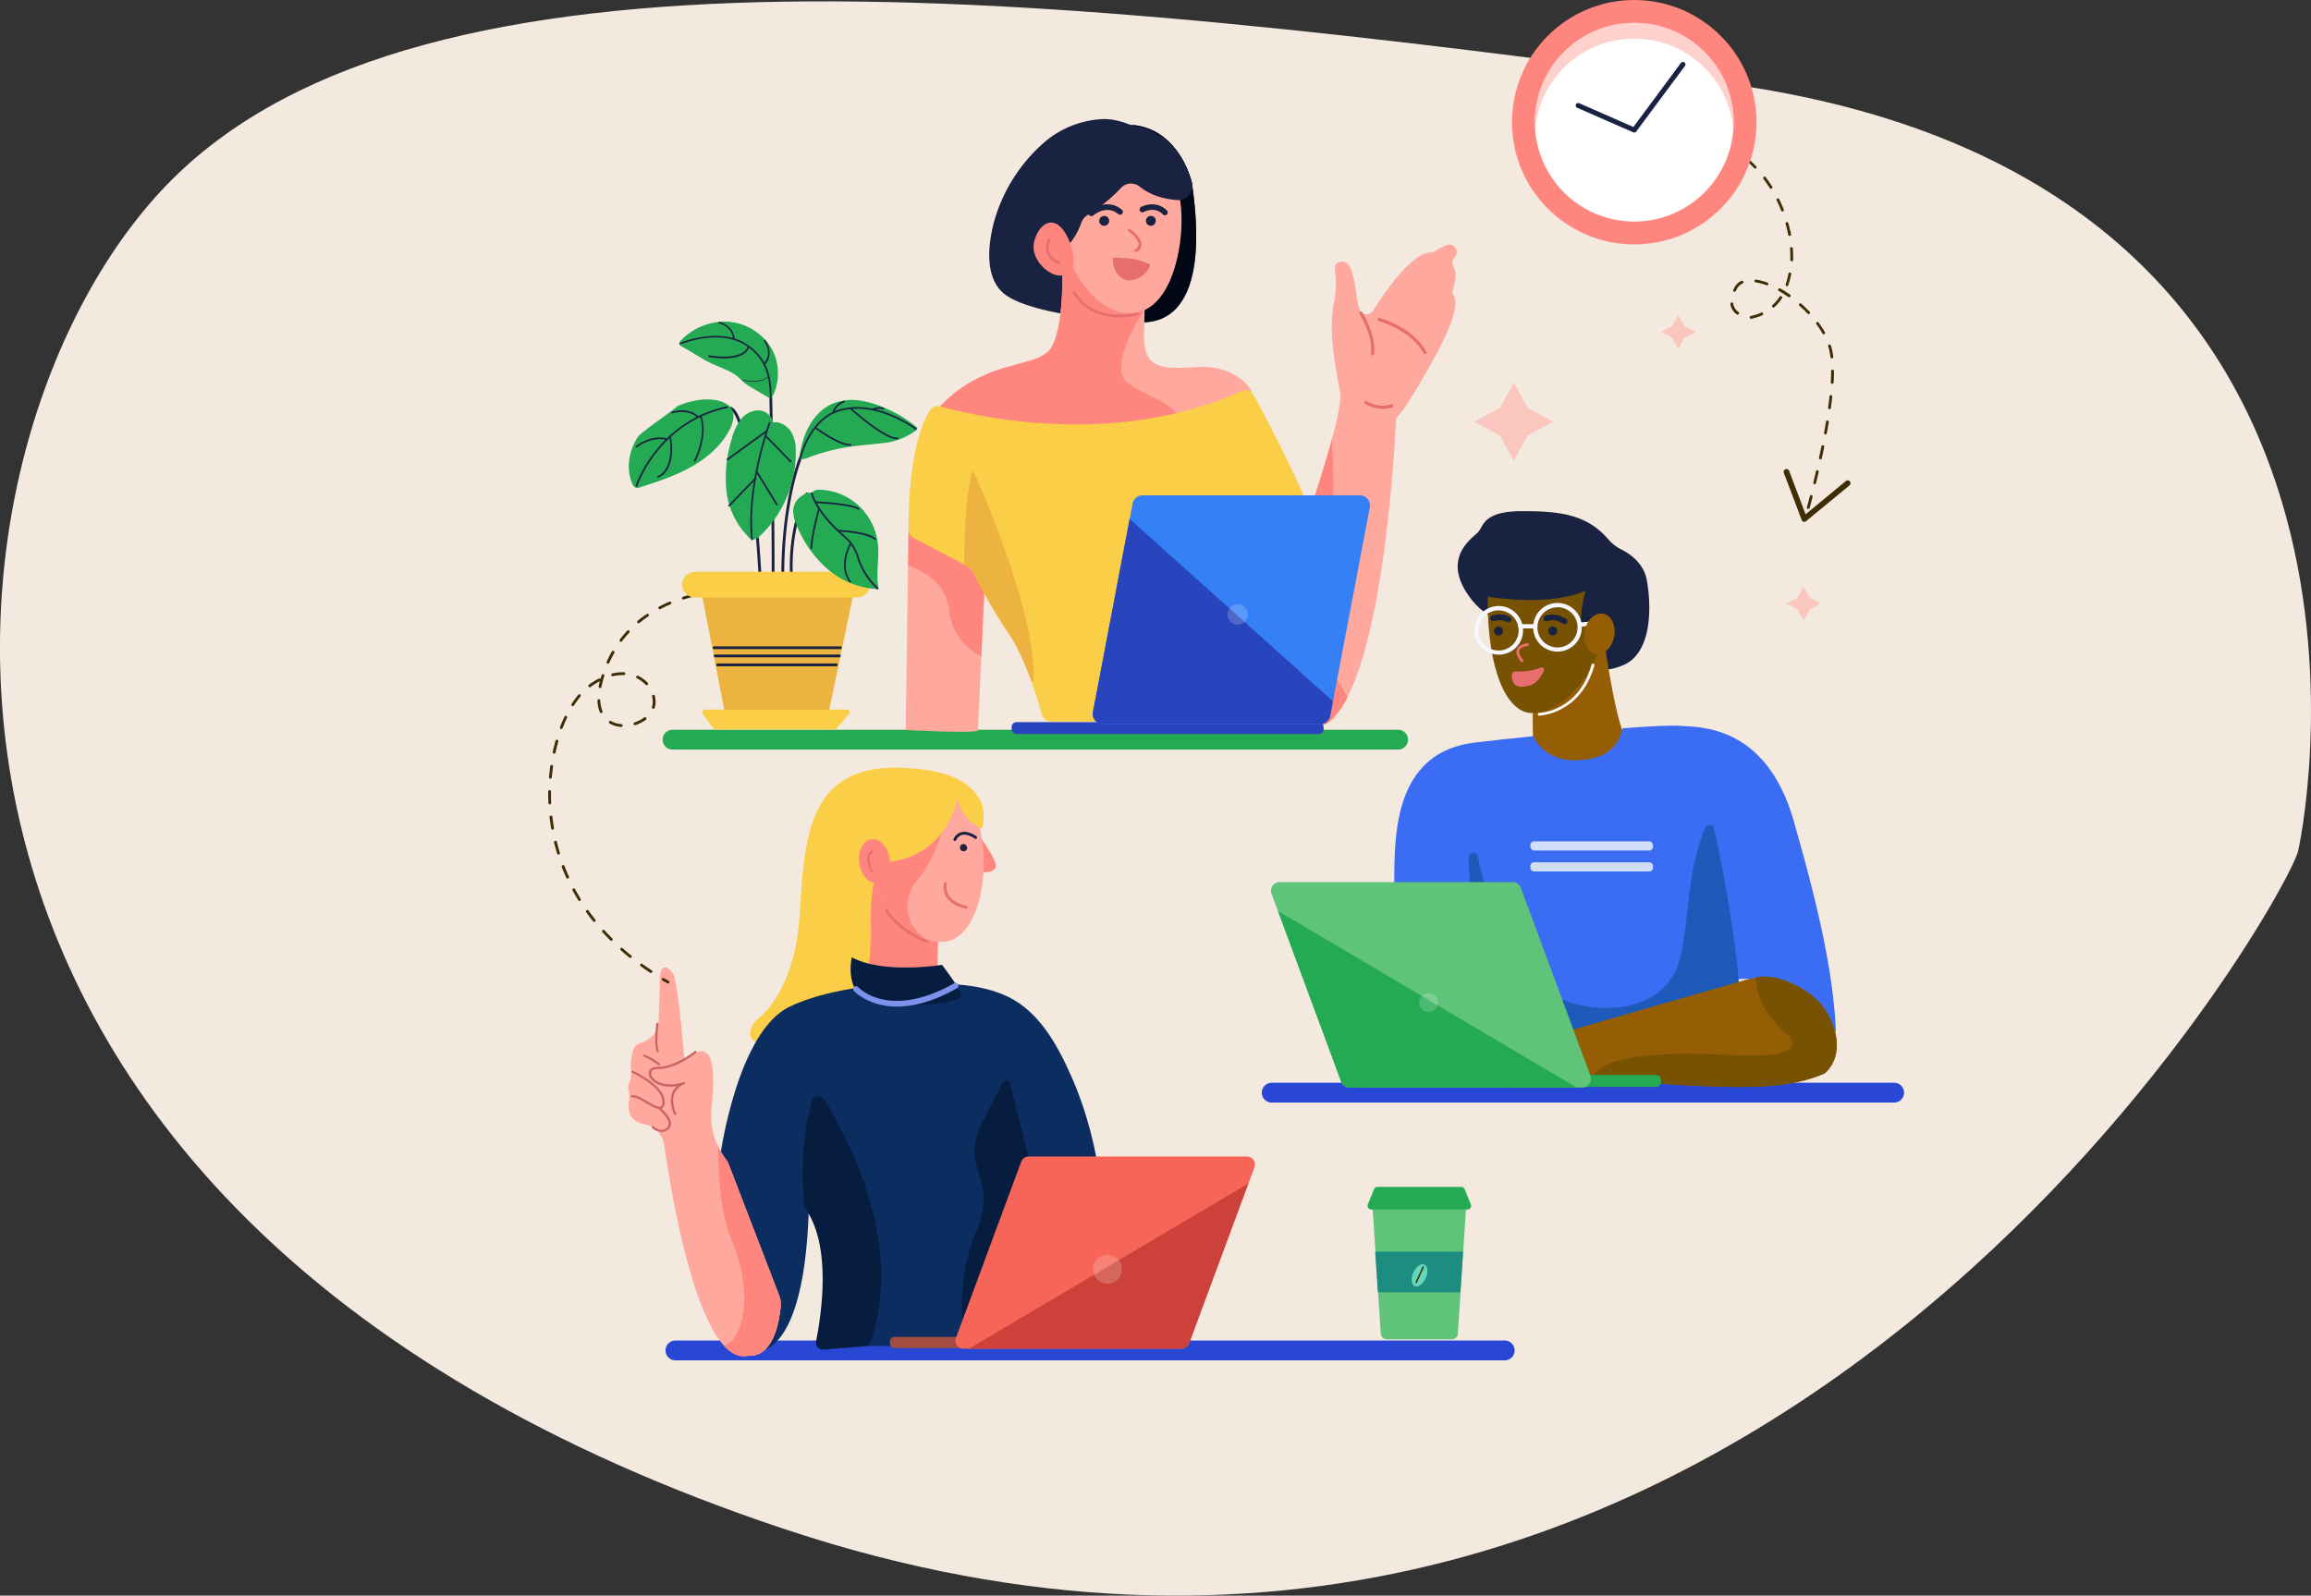 <svg xmlns="http://www.w3.org/2000/svg" viewBox="0 0 834.54 576.36"><rect x="0" y="0" width="834.54" height="576.36" fill="#333333" stroke="none"/><defs><style>.cls-1{fill:#f4e9df;}.cls-2{fill:#23aa53;}.cls-3{fill:#2847d4;}.cls-4{fill:#1a2241;}.cls-5{fill:#965e04;}.cls-6{fill:#765202;}.cls-7{fill:#e66e6e;}.cls-8{fill:#f7f8ff;}.cls-28,.cls-9{fill:#fff;}.cls-10{fill:#d0ddf6;}.cls-11{fill:#3a6df3;}.cls-12{fill:#1d5aba;}.cls-13{fill:#ff867f;}.cls-14,.cls-24{fill:#ffa89e;}.cls-15{fill:#facf47;}.cls-16{fill:#0c2d60;}.cls-17{fill:#071d3f;}.cls-18{fill:#7d92ec;}.cls-19{fill:#cb6161;}.cls-20{fill:#020716;}.cls-21{fill:#eab340;}.cls-22{fill:#edb341;}.cls-23{fill:#3f2d05;}.cls-24{opacity:0.52;}.cls-24,.cls-28{isolation:isolate;}.cls-25{fill:#1a2e35;}.cls-26{fill:#2945bd;}.cls-27{fill:#3580f7;}.cls-28,.cls-30{opacity:0.19;}.cls-29{fill:#5fc37a;}.cls-31{fill:#1d8d80;}.cls-32{fill:#64d6bc;}.cls-33{fill:#a34d42;}.cls-34{fill:#f76559;}.cls-35{fill:#cc423b;}</style></defs><title>HR Consultancy</title><g id="Layer_2" data-name="Layer 2"><g id="Layer_1-2" data-name="Layer 1"><path id="Path_442" data-name="Path 442" class="cls-1" d="M62.19,64.78c91.52-91.11,310.49-68.5,561.12-34.59S833.75,289.94,829.92,307.28,633.35,668.41,284,552.56-29.33,155.89,62.19,64.78Z"/><g id="Group_266" data-name="Group 266"><g id="Group_30" data-name="Group 30"><path id="Path_295" data-name="Path 295" class="cls-2" d="M504.87,270.76h-262a3.58,3.58,0,0,1,0-7.16H504.87a3.58,3.58,0,1,1,0,7.16Z"/><g id="Group_28" data-name="Group 28"><path id="Path_296" data-name="Path 296" class="cls-3" d="M684,398.27H459.24a3.58,3.58,0,0,1,0-7.16H684a3.58,3.58,0,0,1,0,7.16Z"/></g><g id="Group_29" data-name="Group 29"><path id="Path_297" data-name="Path 297" class="cls-3" d="M543.38,491.38H243.91a3.58,3.58,0,0,1,0-7.16H543.38a3.58,3.58,0,0,1,0,7.16Z"/></g></g><g id="Man"><g id="Man-2"><g id="Face_2" data-name="Face 2"><g id="Group_69" data-name="Group 69"><g id="Group_32" data-name="Group 32"><g id="Group_31" data-name="Group 31"><path id="Path_298" data-name="Path 298" class="cls-4" d="M561,224.7a14.69,14.69,0,0,0-10.63-1.13c-4.66,1.28-12.62,1.55-19.51-7.7-10.5-14.1.55-21.28,2.76-23.49s1.66-7.74,16-7.74c13.22,0,23.17.94,31.13,10.12a14.84,14.84,0,0,0,4.63,3.66c3.14,1.55,8.17,4.94,9.3,11.1,1.66,9.12,2.21,26.81-9.12,31,0,0-7.47,3.17-11.34.13C571.19,238.2,569.55,229.13,561,224.7Z"/></g></g><g id="Group_34" data-name="Group 34"><g id="Group_33" data-name="Group 33"><path id="Path_299" data-name="Path 299" class="cls-5" d="M579.88,235.29c.65,4.4,3.42,22.18,6.3,29.42a1.14,1.14,0,0,1-.08,1c-1.69,2.73-11,15.73-31.16,10a1.11,1.11,0,0,1-.81-1,164.67,164.67,0,0,1-.32-24.43c.72-13.81,20.14-15.7,24.88-15.95A1.14,1.14,0,0,1,579.88,235.29Z"/></g></g><g id="Group_36" data-name="Group 36"><g id="Group_35" data-name="Group 35"><path id="Path_300" data-name="Path 300" class="cls-6" d="M557.4,192.93s-20.17-1.38-20.17,24,6.9,40.35,15.75,40.63c7.07.22,13.88-5.5,17.84-10.8C583,230.56,583.66,194.73,557.4,192.93Z"/></g></g><g id="Group_38" data-name="Group 38"><g id="Group_37" data-name="Group 37"><path id="Path_301" data-name="Path 301" class="cls-4" d="M532.8,214.77s24.6,5.25,39.8-1.38c0,0-3.59,11.05-.27,16.58,0,0,9.67-14.1,13.54-12.16s-.48-28.32-22.94-29C545.24,188.24,532.8,192.11,532.8,214.77Z"/></g></g><g id="Group_40" data-name="Group 40"><g id="Group_39" data-name="Group 39"><path id="Path_302" data-name="Path 302" class="cls-4" d="M542.77,227.93a1.63,1.63,0,1,1-1.62-1.62,1.62,1.62,0,0,1,1.62,1.62Z"/></g></g><g id="Group_42" data-name="Group 42"><g id="Group_41" data-name="Group 41"><path id="Path_303" data-name="Path 303" class="cls-4" d="M562.34,227.93a1.62,1.62,0,1,1-1.62-1.62,1.62,1.62,0,0,1,1.62,1.62Z"/></g></g><g id="Group_44" data-name="Group 44"><g id="Group_43" data-name="Group 43"><path id="Path_304" data-name="Path 304" class="cls-4" d="M544.69,224.78a1,1,0,0,1-.54-.16c-1.79-1.12-4.68-.31-4.7-.3a1,1,0,0,1-.57-2c.15-.05,3.78-1.08,6.35.53a1,1,0,0,1,.33,1.41,1,1,0,0,1-.87.48Z"/></g></g><g id="Group_46" data-name="Group 46"><g id="Group_45" data-name="Group 45"><path id="Path_305" data-name="Path 305" class="cls-4" d="M565,225.47a1,1,0,0,1-.62-.22,6.44,6.44,0,0,0-5.67-.92,1,1,0,0,1-.68-1.93,8.48,8.48,0,0,1,7.6,1.23,1,1,0,0,1,.19,1.44,1,1,0,0,1-.81.4Z"/></g></g><g id="Group_48" data-name="Group 48"><g id="Group_47" data-name="Group 47"><path id="Path_306" data-name="Path 306" class="cls-7" d="M549.66,239.19a.53.53,0,0,1-.39-.18c-1.49-1.78-2-3.29-1.5-4.49.78-1.87,3.66-2.14,3.78-2.16a.51.51,0,0,1,.55.47.5.5,0,0,1-.46.55c-.66.06-2.48.45-2.93,1.53-.33.81.13,2,1.34,3.44a.52.52,0,0,1-.06.72.5.5,0,0,1-.33.12Z"/></g></g><g id="Group_50" data-name="Group 50"><g id="Group_49" data-name="Group 49"><path id="Path_307" data-name="Path 307" class="cls-7" d="M547.07,242.58c1.93,0,6.28-.07,9.4-1.46a.81.81,0,0,1,1.09,1c-.81,2-2.42,4.74-5.27,5.52-4.22,1.15-6.55.05-6.32-4.06A1.08,1.08,0,0,1,547.07,242.58Z"/></g></g><g id="Group_52" data-name="Group 52"><g id="Group_51" data-name="Group 51"><path id="Path_308" data-name="Path 308" class="cls-6" d="M561.82,240.75c-2.39,10.14-3.73,14.23-6.82,16.75,6.33-.78,12.24-5.9,15.82-10.69,5.07-6.8,8.61-13.75,8.56-23.47C579.38,223.34,566,223.2,561.82,240.75Z"/></g></g><g id="Group_61" data-name="Group 61"><g id="Group_54" data-name="Group 54"><g id="Group_53" data-name="Group 53"><path id="Path_309" data-name="Path 309" class="cls-8" d="M541.17,236.48A8.79,8.79,0,1,1,550,227.7h0A8.8,8.8,0,0,1,541.17,236.48Zm0-16a7.25,7.25,0,1,0,7.24,7.25,7.24,7.24,0,0,0-7.24-7.25Z"/></g></g><g id="Group_56" data-name="Group 56"><g id="Group_55" data-name="Group 55"><path id="Path_310" data-name="Path 310" class="cls-8" d="M554.43,227H549a.77.77,0,0,1,0-1.54h5.44a.77.77,0,0,1,0,1.54Z"/></g></g><g id="Group_58" data-name="Group 58"><g id="Group_57" data-name="Group 57"><path id="Path_311" data-name="Path 311" class="cls-8" d="M570.69,226.35a.76.76,0,0,1-.77-.76.75.75,0,0,1,.71-.77l5.25-.42a.77.77,0,0,1,.14,1.53h0l-5.25.42Z"/></g></g><g id="Group_60" data-name="Group 60"><g id="Group_59" data-name="Group 59"><path id="Path_312" data-name="Path 312" class="cls-8" d="M562.45,235.37a8.79,8.79,0,1,1,8.78-8.79h0A8.8,8.8,0,0,1,562.45,235.37Zm0-16a7.25,7.25,0,1,0,7.24,7.25A7.24,7.24,0,0,0,562.45,219.34Z"/></g></g></g><g id="Group_63" data-name="Group 63"><g id="Group_62" data-name="Group 62"><path id="Path_313" data-name="Path 313" class="cls-9" d="M555.88,258.53a.51.51,0,0,1-.52-.5.52.52,0,0,1,.5-.52c.59,0,14.34-.76,18.88-17.45a.51.51,0,1,1,1,.27h0C573.25,249.43,568,253.9,564,256a20.33,20.33,0,0,1-8.14,2.5Z"/></g></g><g id="Group_68" data-name="Group 68"><g id="Group_65" data-name="Group 65"><g id="Group_64" data-name="Group 64"><path id="Path_314" data-name="Path 314" class="cls-5" d="M582.91,229.89c-.73,4-3.71,6.85-6.65,6.32s-4.73-4.23-4-8.25,3.71-6.85,6.65-6.31S583.64,225.87,582.91,229.89Z"/></g></g><g id="Group_67" data-name="Group 67"><g id="Group_66" data-name="Group 66"><path id="Path_315" data-name="Path 315" class="cls-5" d="M577.58,232.31a.38.38,0,0,1-.38-.39.39.39,0,0,1,.06-.21c1.74-2.51,1.81-4,1.57-4.84a2,2,0,0,0-1-1.22.39.39,0,0,1-.2-.5.38.38,0,0,1,.5-.21,2.69,2.69,0,0,1,1.42,1.71c.42,1.43-.14,3.28-1.67,5.5A.39.39,0,0,1,577.58,232.31Z"/></g></g></g></g><g id="Group_71" data-name="Group 71"><g id="Group_70" data-name="Group 70"><rect id="Rectangle_15" data-name="Rectangle 15" class="cls-10" x="552.64" y="318.83" width="44.29" height="3.32" rx="1.34"/></g></g></g><g id="body"><g id="Group_73" data-name="Group 73"><g id="Group_72" data-name="Group 72"><path id="Path_316" data-name="Path 316" class="cls-11" d="M663,373s-9.13-24.33-43.12-18.52l6.9,36.75H518.16s-15.2-37.31-14.65-76.56c.22-16.05,1.38-43.11,29-46.43,6.6-.8,13.88-1.58,21.23-2.32,1.4,3.1,5.72,9.14,16.08,8.68,12.44-.55,14.79-6.67,16.17-11.54,10-.74,17.55-1.11,20-.9,6.35.55,31.5-1.38,41.73,34.27S662.16,353.66,663,373Z"/></g></g><g id="Group_75" data-name="Group 75"><g id="Group_74" data-name="Group 74"><path id="Path_317" data-name="Path 317" class="cls-12" d="M544.31,390c-2.17-8-13.06-49.7-14-80-.07-2.33,2.9-2.8,3.39-.53,4,18.5,10,36.4,24.64,48.33,10,8.2,44,12.58,48.92-14,3-16.19,2.25-29.58,8.49-44.63a1.67,1.67,0,0,1,3.24.33c3.25,14.52,13.7,64.88,8.11,90.18a1.79,1.79,0,0,1-1.68,1.49l-79.49.15A1.77,1.77,0,0,1,544.31,390Z"/></g></g><g id="Group_77" data-name="Group 77"><g id="Group_76" data-name="Group 76"><rect id="Rectangle_16" data-name="Rectangle 16" class="cls-10" x="552.64" y="303.9" width="44.29" height="3.32" rx="1.34"/></g></g><g id="Group_79" data-name="Group 79"><g id="Group_78" data-name="Group 78"><rect id="Rectangle_17" data-name="Rectangle 17" class="cls-10" x="552.64" y="311.47" width="44.29" height="3.32" rx="1.34"/></g></g><g id="Group_84" data-name="Group 84"><g id="Group_81" data-name="Group 81"><g id="Group_80" data-name="Group 80"><path id="Path_318" data-name="Path 318" class="cls-5" d="M635.53,353.06a31.16,31.16,0,0,0-6.13,1.17l-49,14.11-12,3.46c-2.81.81-7.82,3.19-10.56,2.14-3.8-1.46-6.76-3.37-11.06-3.76-5.79-.51-12.12,2.87-16.35,6.56-2.53,2.21-7,7.43-5.64,11.16,2.68,7.34,23.25,3.92,29.12,3.45a46.75,46.75,0,0,0,8.63-1.38c4.55-1.23,8-2.11,12.79-1.39a350.74,350.74,0,0,0,42.06,3.82c13.4.39,29,.89,41.5-4.68,0,0,8.5-6.22,1.87-20.11-2.62-5.48-7.63-9.58-13.06-12.11A23.58,23.58,0,0,0,635.53,353.06Z"/></g></g><g id="Group_83" data-name="Group 83"><g id="Group_82" data-name="Group 82"><path id="Path_319" data-name="Path 319" class="cls-6" d="M647.71,355.5c-3.93-1.82-8.91-3.43-13.61-2.47-.22,6.3,3.84,14.43,11.33,20.59,0,0,11.2,9.13-20.73,7.47s-45.65,1.72-49.36,7.5a355.07,355.07,0,0,0,42.07,3.82c13.4.38,29,.89,41.5-4.69,0,0,8.5-6.22,1.87-20.1C658.16,362.13,653.14,358,647.71,355.5Z"/></g></g></g></g></g></g><g id="women_2" data-name="women 2"><g id="women_2-2" data-name="women 2-2"><g id="Face"><g id="Group_85" data-name="Group 85"><path id="Path_320" data-name="Path 320" class="cls-13" d="M313.21,317.23s.52,32.11-3.62,41.24c0,0,20,4.9,29.09,2.33,0,0-.65-24.16,1.16-32.43C339.84,328.37,318.64,311,313.21,317.23Z"/></g><g id="Group_86" data-name="Group 86"><path id="Path_321" data-name="Path 321" class="cls-13" d="M352.8,300.69s7.73,10.4,6.74,12.63-4.72,1.71-4.72,1.71S352,302.12,352.8,300.69Z"/></g><g id="Group_87" data-name="Group 87"><path id="Path_322" data-name="Path 322" class="cls-14" d="M331.31,280.71A22.82,22.82,0,0,1,353.54,298c4.66,17.84-.51,40.6-12.15,42.15s-26.63-13.64-28.7-32.26c-.79-7.09-.78-15.38,4.46-21.13A18,18,0,0,1,331.31,280.71Z"/></g><g id="Group_88" data-name="Group 88"><path id="Path_323" data-name="Path 323" class="cls-4" d="M349.25,306.44a1.31,1.31,0,1,1-1.29-1.56A1.44,1.44,0,0,1,349.25,306.44Z"/></g><g id="Group_89" data-name="Group 89"><path id="Path_324" data-name="Path 324" class="cls-7" d="M348.89,328.21h-.11c-3.46-.77-5.84-2.22-7.1-4.31a6.67,6.67,0,0,1-.78-4.86.51.51,0,0,1,1,.28h0a5.69,5.69,0,0,0,.69,4.07c1.1,1.84,3.27,3.12,6.43,3.82a.51.51,0,0,1,.38.62.49.49,0,0,1-.49.39Z"/></g><g id="Group_90" data-name="Group 90"><path id="Path_325" data-name="Path 325" class="cls-4" d="M344.82,303.78a.51.51,0,0,1-.51-.51.59.59,0,0,1,.05-.23,4.32,4.32,0,0,1,2.86-2.46c2.56-.6,5.29,1.42,5.4,1.51a.51.51,0,1,1-.61.82h0s-2.47-1.82-4.56-1.33a3.3,3.3,0,0,0-2.17,1.92A.53.53,0,0,1,344.82,303.78Z"/></g><g id="Group_91" data-name="Group 91"><path id="Path_326" data-name="Path 326" class="cls-7" d="M334.67,340.58a.43.43,0,0,1-.19,0c-.44-.18-10.87-4.5-14.74-11.51a.51.51,0,1,1,.9-.49c3.7,6.69,14.13,11,14.23,11.06a.5.5,0,0,1,.28.66.52.52,0,0,1-.47.32Z"/></g><g id="Group_92" data-name="Group 92"><path id="Path_327" data-name="Path 327" class="cls-13" d="M330.92,318.33c8.95-10.49,11.25-26.18,11.25-26.18S324.8,290,315.49,288.9c-3.57,5.55-3.49,12.72-2.8,19,1.75,15.74,12.74,29,23.13,31.82C327,336.23,325.3,324.93,330.92,318.33Z"/></g><g id="Group_98" data-name="Group 98"><g id="Group_93" data-name="Group 93"><path id="Path_328" data-name="Path 328" class="cls-15" d="M354.58,299.39s7.37-21.33-30-22.1c-34.15-.71-34,27.53-35.94,54.68s-15.26,36.33-15.26,36.33-7.11,7.11,2.59,9.18,39.82,2.58,38.52-43.83S351.35,275.87,354.58,299.39Z"/></g><g id="Group_94" data-name="Group 94"><path id="Path_329" data-name="Path 329" class="cls-15" d="M345.79,287.89s-3.56,24.95-31.35,23.66c0,0-9.12-26,7.56-31.61,15.78-5.32,27.41,3,31.42,8.33,2.4,3.19,1.93,8.4,1.16,11.12C354.58,299.39,346.56,295.77,345.79,287.89Z"/></g><g id="Group_97" data-name="Group 97"><g id="Group_95" data-name="Group 95"><path id="Path_330" data-name="Path 330" class="cls-13" d="M321.28,310.25c.65,4.37-1.28,8.28-4.32,8.73s-6-2.72-6.67-7.1,1.28-8.28,4.32-8.73S320.64,305.88,321.28,310.25Z"/></g><g id="Group_96" data-name="Group 96"><path id="Path_331" data-name="Path 331" class="cls-7" d="M314.77,315.05a.38.38,0,0,1-.35-.23c-1.21-2.71-1.5-4.81-.86-6.25a2.44,2.44,0,0,1,1.35-1.36.38.38,0,0,1,.24.73,1.68,1.68,0,0,0-.9,1c-.37.85-.51,2.51.87,5.6a.39.39,0,0,1-.19.51.41.41,0,0,1-.16,0Z"/></g></g></g></g><g id="body-2"><g id="Group_99" data-name="Group 99"><path id="Path_332" data-name="Path 332" class="cls-16" d="M332,355.11c10.68.15,22.06.19,31.91,4.88,11.33,5.4,18,17.58,22.87,28.58,11.42,25.64,13.57,54.84,12.25,82.53q-.37,7.56-1.1,15.1H294.79s5.82-25.21,2.33-38-5.05-18.62-5.05-18.62,1.55,53.52-17.45,58.57c0,0,8.15-14-3.1-42.28s-11.25-29.47-11.25-29.47,6.21-43.83,24.83-52.75S332,355.11,332,355.11Z"/></g><g id="Group_100" data-name="Group 100"><path id="Path_333" data-name="Path 333" class="cls-17" d="M290.44,435.52c-.39-3.52-2-20.72,2.75-37.74a2.48,2.48,0,0,1,4.49-.62c8,13,29.22,52.22,16.66,87.55a2.45,2.45,0,0,1-2.13,1.61l-14.86,1.17a2.48,2.48,0,0,1-2.67-2.27,2.67,2.67,0,0,1,0-.69c1.82-9,5.84-34.4-3.82-47.85A2.45,2.45,0,0,1,290.44,435.52Z"/></g><g id="Group_101" data-name="Group 101"><path id="Path_334" data-name="Path 334" class="cls-17" d="M364.62,391.19c3.84,14.28,19.07,72.62,17.23,94.08a1.28,1.28,0,0,1-1.29,1.17l-30.88-.24a1.27,1.27,0,0,1-1.25-1.05c-.8-4.51-3.33-22.8,4.08-40.32,8.53-20.17-6.59-22.3,2.33-39.56l7.4-14.33a1.28,1.28,0,0,1,1.73-.55A1.24,1.24,0,0,1,364.62,391.19Z"/></g><g id="Group_104" data-name="Group 104"><g id="Group_102" data-name="Group 102"><path id="Path_335" data-name="Path 335" class="cls-17" d="M340.16,348.52s-20.94,3.49-32.57-2.72c0,0-3.49,15.13,9.7,16.68s29.86-.39,29.86-2.72S340.16,348.52,340.16,348.52Z"/></g><g id="Group_103" data-name="Group 103"><path id="Path_336" data-name="Path 336" class="cls-18" d="M323.89,363.59c-10.17,0-15.19-5.31-15.51-5.66a1,1,0,0,1,1.51-1.38c.46.49,11.33,11.8,34.68-1.36a1,1,0,0,1,1,1.78C336.72,362,329.52,363.59,323.89,363.59Z"/></g></g><g id="hand"><g id="Group_111" data-name="Group 111"><g id="Group_105" data-name="Group 105"><path id="Path_337" data-name="Path 337" class="cls-14" d="M263.23,420.72a9,9,0,0,0-1.18-2.14,25.83,25.83,0,0,1-5.14-17.77c1.16-10.86,1.55-24-5.82-20.55s-3.87,3.1-3.87,3.1-2.33-29.09-4.27-31.8-4.65-3.49-4.65,1.93c0,3-.24,9.65-.45,15.1a8.75,8.75,0,0,1-6.31,8.09,3.85,3.85,0,0,0-2.94,2.8,19.42,19.42,0,0,0-.75,6.78,9.1,9.1,0,0,1-.6,4.73,4,4,0,0,0-.3,2.5,9.52,9.52,0,0,1,.23,3.94c-.47,2.79-.36,7.13,4.52,8.42l1.69.44a8.78,8.78,0,0,1,6.45,7.24c2.73,19.06,12.69,78.85,29.86,76.25a10,10,0,0,1,1.54-.09c2.28,0,9-1.32,10.7-17.75a8.63,8.63,0,0,0-.55-4Z"/></g><g id="Group_106" data-name="Group 106"><path id="Path_338" data-name="Path 338" class="cls-19" d="M243.79,402.81a.4.4,0,0,1-.36-.24c-1.37-3.3-1.52-6.09-.44-8.27a6.34,6.34,0,0,1,1.55-2c-4.49.77-7.7-.6-9.23-2.26a3,3,0,0,1-.88-3.17c.25-.56,1-1.5,3.15-1.5,6.38,0,13.26-5.67,13.33-5.72a.38.38,0,0,1,.54.06.4.4,0,0,1,0,.53c-.29.24-7.16,5.9-13.82,5.9-1.28,0-2.15.37-2.45,1a2.31,2.31,0,0,0,.75,2.34c1.64,1.77,5.45,3.18,10.89,1.43a2.09,2.09,0,0,1,.41-.13l.22.73-.33.11a6.37,6.37,0,0,0-3.4,3c-1,2-.81,4.54.47,7.63a.37.37,0,0,1-.2.5.4.4,0,0,1-.15,0Z"/></g><g id="Group_107" data-name="Group 107"><path id="Path_339" data-name="Path 339" class="cls-19" d="M237.58,380.12a.38.38,0,0,1-.35-.22c-1.2-2.59-.26-9.8-.22-10.1a.37.37,0,0,1,.42-.33h0a.38.38,0,0,1,.33.43h0c0,.07-.94,7.29.16,9.68a.38.38,0,0,1-.19.51.41.41,0,0,1-.16,0Z"/></g><g id="Group_108" data-name="Group 108"><path id="Path_340" data-name="Path 340" class="cls-19" d="M238,384.9a.41.41,0,0,1-.28-.11,19.22,19.22,0,0,0-5.21-3.1.39.39,0,0,1,.29-.72,19.9,19.9,0,0,1,5.47,3.28.38.38,0,0,1,0,.54.35.35,0,0,1-.27.11Z"/></g><g id="Group_109" data-name="Group 109"><path id="Path_341" data-name="Path 341" class="cls-19" d="M238.16,400.57c-1.26,0-3-1-4.75-2.07s-3.93-2.33-5.13-2.1a.37.37,0,0,1-.44-.3.38.38,0,0,1,.3-.45c1.49-.28,3.61,1,5.66,2.19,1.85,1.1,4,2.35,4.83,1.86.36-.2.56-.74.57-1.61.13-5.63-10.9-10.58-11-10.63A.39.39,0,0,1,228,387a.4.4,0,0,1,.51-.2h0C229,387,240.1,392,240,398.1c0,1.18-.34,1.92-1,2.27A1.65,1.65,0,0,1,238.16,400.57Z"/></g><g id="Group_110" data-name="Group 110"><path id="Path_342" data-name="Path 342" class="cls-19" d="M238.88,408.87a5.52,5.52,0,0,1-3.43-1.44.38.38,0,0,1,0-.55.39.39,0,0,1,.54,0c.11.11,2.85,2.56,5,.28a1.78,1.78,0,0,0,.5-1.42c-.16-2.29-3.66-5.1-3.7-5.13a.38.38,0,0,1,0-.54.39.39,0,0,1,.52-.06c.15.13,3.8,3.05,4,5.68a2.51,2.51,0,0,1-.71,2A3.6,3.6,0,0,1,238.88,408.87Z"/></g></g><g id="Group_112" data-name="Group 112"><path id="Path_343" data-name="Path 343" class="cls-13" d="M281.94,472a8.79,8.79,0,0,0-.55-4l-18.16-47.23a9.31,9.31,0,0,0-1.18-2.14,27.48,27.48,0,0,1-2.72-4.5c0,10.57.95,24.92,5.14,34.63,6.76,15.64,5.36,33.88-3,37.41,2.53,2.72,5.27,4.12,8.22,3.67a9.88,9.88,0,0,1,1.54-.09C273.51,489.72,280.26,488.38,281.94,472Z"/></g></g></g></g></g><g id="women_1" data-name="women 1"><g id="women_1-2" data-name="women 1-2"><g id="Face-2"><g id="Group_113" data-name="Group 113"><path id="Path_344" data-name="Path 344" class="cls-4" d="M408.09,45.06a1.87,1.87,0,0,1-.66-.15A22.14,22.14,0,0,0,398.65,43a34.77,34.77,0,0,0-20.93,7.89,59.2,59.2,0,0,0-18.67,28.91c-2.22,8.16-3.8,20.77,3.93,26.6,10.36,7.83,45.81,10.36,51.11,9.9s23.18-3.15,16.33-50.18l0-.17C430.06,64.57,425.38,46,408.09,45.06Z"/></g><g id="Group_114" data-name="Group 114"><path id="Path_345" data-name="Path 345" class="cls-20" d="M430.39,66c-.33-1.38-4.82-19.16-21.22-20.83,2.18,15.92,5.51,53.4,1.41,71.21a34.25,34.25,0,0,0,3.51,0c5.29-.46,23.18-3.15,16.33-50.18A1.13,1.13,0,0,0,430.39,66Z"/></g><g id="Group_115" data-name="Group 115"><path id="Path_346" data-name="Path 346" class="cls-14" d="M385.84,90.87A3.16,3.16,0,0,0,383.61,94c.18,6.1.4,26.51-4.67,32.49-5.73,6.76-25.24,3.25-41.44,22.59a2,2,0,0,0,1.23,3.27c15.2,2.24,77.91,10,111.58-8a2.93,2.93,0,0,0,1.17-4,4.07,4.07,0,0,0-.33-.48c-2.77-3.31-8.78-8.21-19.72-7.28-16.27,1.38-18.57-2-18.26-13.81.21-8.07.42-13.91.53-16.82a3.39,3.39,0,0,0-1.76-3.1C406.87,96.08,392.63,88.79,385.84,90.87Z"/></g><g id="Group_116" data-name="Group 116"><path id="Path_347" data-name="Path 347" class="cls-13" d="M426.18,152.52c-.39-8.13-20.19-10.74-21.15-17.76-1.27-9.3,8.29-22.87,8.29-22.87L395,91.53c-3.48-1-6.76-1.39-9.13-.66A3.16,3.16,0,0,0,383.61,94c.18,6.1.4,26.51-4.67,32.49-5.73,6.76-25.24,3.25-41.44,22.59a2,2,0,0,0,1.23,3.27C350.77,154.1,392.58,159.36,426.18,152.52Z"/></g><g id="Group_117" data-name="Group 117"><path id="Path_348" data-name="Path 348" class="cls-14" d="M401.31,48.78a17.89,17.89,0,0,1,9.81,1.1c15.73,6.67,17.3,27.34,14.32,41.82-8.52,41.44-45.3,16.52-42.58-20.54C383.59,61.23,386.77,51,401.31,48.78Z"/></g><g id="Group_118" data-name="Group 118"><path id="Path_349" data-name="Path 349" class="cls-4" d="M417.37,79.65A1.78,1.78,0,1,1,415.46,78h.14A1.71,1.71,0,0,1,417.37,79.65Z"/></g><g id="Group_119" data-name="Group 119"><path id="Path_350" data-name="Path 350" class="cls-4" d="M400.52,79.65A1.79,1.79,0,1,1,398.6,78h.14A1.72,1.72,0,0,1,400.52,79.65Z"/></g><g id="Group_120" data-name="Group 120"><path id="Path_351" data-name="Path 351" class="cls-4" d="M420.69,77.76a1,1,0,0,1-.73-.3c-2.93-3-6.76-1-6.92-.89a1,1,0,0,1-1-1.8c1.82-1,6.13-2,9.34,1.25a1,1,0,0,1,0,1.45,1,1,0,0,1-.72.3Z"/></g><g id="Group_121" data-name="Group 121"><path id="Path_352" data-name="Path 352" class="cls-4" d="M394.17,78.07a1,1,0,0,1-.67-1.8c2.11-1.81,7.25-4.25,11.64-.5a1,1,0,0,1-1.33,1.55c-4.15-3.54-8.78.33-9,.5A1,1,0,0,1,394.17,78.07Z"/></g><g id="Group_122" data-name="Group 122"><path id="Path_353" data-name="Path 353" class="cls-7" d="M410.21,91a.51.51,0,0,1-.51-.51.52.52,0,0,1,.25-.44,2.08,2.08,0,0,0,1.22-1.7c.05-1.91-2.92-4.31-3.66-4.8a.51.51,0,0,1-.14-.71.5.5,0,0,1,.71-.14h0s4.18,2.91,4.11,5.68A3,3,0,0,1,410.47,91,.44.44,0,0,1,410.21,91Z"/></g><g id="Group_123" data-name="Group 123"><path id="Path_354" data-name="Path 354" class="cls-7" d="M403.49,93.07c4.45.28,6.75.28,10.45,1.89.79.34,1.6.4,1.26,1.18a8.48,8.48,0,0,1-5.48,4.86c-4.77,1.48-7.86-2.82-7.84-7.33C401.89,92.82,402.65,93,403.49,93.07Z"/></g><g id="Group_124" data-name="Group 124"><path id="Path_355" data-name="Path 355" class="cls-7" d="M404.06,114.66c-12.21,0-16.63-8.73-16.68-8.84a.51.51,0,0,1,.92-.45h0a15.16,15.16,0,0,0,4.86,5.18c4.55,3.07,10.57,3.86,17.44,2.3a.51.51,0,1,1,.22,1A30.78,30.78,0,0,1,404.06,114.66Z"/></g><g id="Group_125" data-name="Group 125"><path id="Path_356" data-name="Path 356" class="cls-4" d="M404.93,67.77a61,61,0,0,1-12.12,9.9,5.07,5.07,0,0,0-2.29,2.68,24.16,24.16,0,0,1-5.82,9.36,5,5,0,0,1-7.05-.25,5.09,5.09,0,0,1-.46-.58,32.65,32.65,0,0,1-4.31-28.25C378.39,41.87,402.3,42.15,407.73,45a4.48,4.48,0,0,0,1.6.47c3.67.42,16.45,3.13,21.08,20.56a5,5,0,0,1-5.2,6.25c-4.06-.28-9.34-1.4-13.63-4.85A4.92,4.92,0,0,0,404.93,67.77Z"/></g><g id="Group_128" data-name="Group 128"><g id="Group_126" data-name="Group 126"><path id="Path_357" data-name="Path 357" class="cls-13" d="M386.54,88c-.91-2.31-2.18-5-4.2-6.56-5.06-3.84-9.29,3.74-9.11,8.08.2,5.08,5.71,10.38,10.08,10C390.7,98.89,386.55,88.05,386.54,88Z"/></g><g id="Group_127" data-name="Group 127"><path id="Path_358" data-name="Path 358" class="cls-7" d="M382.19,95.28a.45.45,0,0,1-.2,0,6.69,6.69,0,0,1-4-3.85,6.85,6.85,0,0,1,.52-5.1.51.51,0,0,1,.89.5h0a5.94,5.94,0,0,0-.44,4.28,5.77,5.77,0,0,0,3.46,3.24.51.51,0,0,1-.2,1Z"/></g></g><g id="Group_129" data-name="Group 129"><path id="Path_359" data-name="Path 359" class="cls-21" d="M457.82,199.33a1,1,0,0,1-1-.94c-1.18-13.94-16.49-32.4-16.65-32.58a1,1,0,1,1,1.54-1.36l0,.05c.65.77,15.88,19.14,17.12,33.72a1,1,0,0,1-.93,1.1Z"/></g></g><g id="Body-3"><g id="Group_130" data-name="Group 130"><path id="Path_360" data-name="Path 360" class="cls-14" d="M328.1,191.39l-1.05,72.3s22.72,1.23,26.09.3l2.77-60.78S337.43,179.56,328.1,191.39Z"/><path id="Path_361" data-name="Path 361" class="cls-13" d="M328.1,191.39l-.19,12.9c4.94,1.72,13.66,5.88,14.8,16.12a21.22,21.22,0,0,0,11.66,16.73l1.54-33.92S337.43,179.56,328.1,191.39Z"/></g><g id="Group_131" data-name="Group 131"><path id="Path_362" data-name="Path 362" class="cls-15" d="M339.57,146.78c11.15,3.16,62.33,15.67,108.8-5.57a3.31,3.31,0,0,1,4.3,1.43c5.71,10.45,25.76,48.1,28.65,67,2.71,17.77,1.46,40.09.87,48.17a3.34,3.34,0,0,1-3.35,3.09l-99.35-.29a3.34,3.34,0,0,1-3.2-2.44c-1.67-5.9-6.32-21.13-11.93-29.19a190.5,190.5,0,0,1-12.42-21.44,7.65,7.65,0,0,0-3.3-3.36l-18.75-9.89a3.34,3.34,0,0,1-1.79-2.92c-.07-7.12.28-31.36,7.74-43.18A3.34,3.34,0,0,1,339.57,146.78Z"/></g><g id="Group_132" data-name="Group 132"><path id="Path_363" data-name="Path 363" class="cls-22" d="M348.49,204.12h0a8.21,8.21,0,0,1,3.5,3.57A187.44,187.44,0,0,0,364.35,229c3,4.36,5.8,10.83,7.95,16.77a.51.51,0,0,0,.66.31.5.5,0,0,0,.33-.47c.73-23.94-17.83-66.58-21.51-74.78a.51.51,0,0,0-.68-.25.49.49,0,0,0-.29.36c-2.2,10.11-2.61,23.75-2.6,32.73A.49.49,0,0,0,348.49,204.12Z"/></g><g id="Group_142" data-name="Group 142"><g id="Group_137" data-name="Group 137"><g id="Group_133" data-name="Group 133"><path id="Path_364" data-name="Path 364" class="cls-14" d="M463,213.21a3,3,0,0,1,.1-.32c1.24-3.36,22.6-61.54,20.81-71.37-1.84-10.13-4.3-21.8-2.14-32.54s-2.15-13.82,2.76-14.43,4.6,11.66,6.44,17.19h0a2.67,2.67,0,0,0,4.8.58c4.72-7.52,14.12-21,21-21.17a2.49,2.49,0,0,0,1.25-.39,27,27,0,0,1,4.42-2.24,2.68,2.68,0,0,1,3.16,4l-.64.9a2.94,2.94,0,0,0,0,3.08c.73,1.14,1.18,3.46-.31,8.18a2.58,2.58,0,0,0,.34,2.19c1,1.57,1.66,6.58-7,22.32-8.32,15.14-11.75,19.61-13.07,20.94a2.67,2.67,0,0,0-.8,1.78c-.54,11.24-5.2,96-25.08,109.45a2.61,2.61,0,0,1-2.67.11C471.44,259,455.53,247.79,463,213.21Z"/></g><g id="Group_134" data-name="Group 134"><path id="Path_365" data-name="Path 365" class="cls-7" d="M514.62,127.91a.5.5,0,0,1-.45-.27C509.42,119,498,116,497.91,115.92a.51.51,0,0,1,.26-1h0c.49.13,11.93,3.23,16.9,12.22a.53.53,0,0,1-.45.76Z"/></g><g id="Group_135" data-name="Group 135"><path id="Path_366" data-name="Path 366" class="cls-7" d="M495.65,128.33h-.06a.52.52,0,0,1-.45-.57h0c.76-6.64-4.09-14.28-4.14-14.36a.51.51,0,1,1,.87-.55h0c.2.32,5.09,8,4.29,15A.52.52,0,0,1,495.65,128.33Z"/></g><g id="Group_136" data-name="Group 136"><path id="Path_367" data-name="Path 367" class="cls-7" d="M499.38,147.65a13.12,13.12,0,0,1-6.34-1.79.5.5,0,0,1-.16-.7.52.52,0,0,1,.71-.16s4.45,2.72,8.75,1.1a.52.52,0,0,1,.4,1h0A9.64,9.64,0,0,1,499.38,147.65Z"/></g></g><g id="Group_138" data-name="Group 138"><path id="Path_368" data-name="Path 368" class="cls-7" d="M514.62,127.91a.5.5,0,0,1-.45-.27C509.42,119,498,116,497.91,115.92a.51.51,0,0,1,.26-1h0c.49.13,11.93,3.23,16.9,12.22a.53.53,0,0,1-.45.76Z"/></g><g id="Group_139" data-name="Group 139"><path id="Path_369" data-name="Path 369" class="cls-7" d="M495.65,128.33h-.06a.52.52,0,0,1-.45-.57h0c.76-6.64-4.09-14.28-4.14-14.36a.51.51,0,1,1,.87-.55h0c.2.32,5.09,8,4.29,15A.52.52,0,0,1,495.65,128.33Z"/></g><g id="Group_140" data-name="Group 140"><path id="Path_370" data-name="Path 370" class="cls-7" d="M499.38,147.65a13.12,13.12,0,0,1-6.34-1.79.5.5,0,0,1-.16-.7.52.52,0,0,1,.71-.16s4.45,2.72,8.75,1.1a.52.52,0,0,1,.4,1h0A9.64,9.64,0,0,1,499.38,147.65Z"/></g><g id="Group_141" data-name="Group 141"><path id="Path_371" data-name="Path 371" class="cls-13" d="M479,205.67c3-14.77,2.76-33.68,2-47.13-5.57,20.75-17,51.92-17.91,54.35a3,3,0,0,0-.1.32c-7.48,34.58,8.44,45.74,13.38,48.31a2.61,2.61,0,0,0,2.67-.12c2.82-1.91,5.33-5.26,7.58-9.63C480.41,243,474.78,226.55,479,205.67Z"/></g></g></g></g></g><g id="element"><g id="Group_143" data-name="Group 143"><path id="Path_372" data-name="Path 372" class="cls-23" d="M255.79,214.57a.52.52,0,0,1-.52-.51.51.51,0,0,1,.46-.51c1.3-.17,2-.2,2.08-.2a.5.5,0,0,1,.53.46v0a.52.52,0,0,1-.49.54h0s-.74,0-2,.19Z"/><path id="Path_373" data-name="Path 373" class="cls-23" d="M235.05,351.45a.54.54,0,0,1-.28-.08c-1.15-.77-2.29-1.56-3.39-2.35a.51.51,0,0,1,.6-.83c1.09.79,2.22,1.57,3.36,2.32a.51.51,0,0,1-.29.94ZM227.61,346a.54.54,0,0,1-.32-.11c-1.07-.87-2.13-1.76-3.15-2.66a.53.53,0,0,1,0-.73.51.51,0,0,1,.69,0c1,.89,2.06,1.78,3.12,2.63a.51.51,0,0,1,.07.72.5.5,0,0,1-.4.19Zm-6.86-6.16a.5.5,0,0,1-.37-.14c-1-1-1.93-2-2.85-3a.51.51,0,0,1,.76-.68c.9,1,1.85,2,2.82,2.94a.51.51,0,0,1,0,.72.47.47,0,0,1-.36.15ZM214.59,333a.5.5,0,0,1-.4-.19c-.86-1.07-1.7-2.18-2.49-3.29a.51.51,0,0,1,.11-.72.52.52,0,0,1,.72.12h0c.78,1.1,1.61,2.19,2.46,3.25a.52.52,0,0,1-.08.72.54.54,0,0,1-.32.11Zm-5.31-7.54a.51.51,0,0,1-.44-.24c-.72-1.17-1.42-2.37-2.07-3.57a.52.52,0,0,1,.21-.7.51.51,0,0,1,.69.21c.65,1.18,1.33,2.37,2,3.52a.51.51,0,0,1-.17.71.48.48,0,0,1-.26.07Zm-4.34-8.13a.53.53,0,0,1-.47-.3c-.56-1.25-1.1-2.53-1.6-3.81a.51.51,0,0,1,1-.37c.49,1.26,1,2.52,1.57,3.75a.51.51,0,0,1-.25.68.54.54,0,0,1-.21.05Zm-3.26-8.63a.5.5,0,0,1-.49-.36c-.4-1.31-.78-2.65-1.1-4a.51.51,0,0,1,1-.25c.32,1.31.69,2.63,1.08,3.93a.51.51,0,0,1-.34.64h0l-.14,0Zm-2.14-9a.52.52,0,0,1-.5-.43c-.23-1.35-.42-2.72-.58-4.09a.51.51,0,0,1,.45-.56h0a.51.51,0,0,1,.57.44h0c.15,1.34.34,2.7.57,4a.51.51,0,0,1-.42.59h-.09Zm-1-9.17a.52.52,0,0,1-.51-.49c0-1.05-.07-2.09-.07-3.12,0-.34,0-.68,0-1a.51.51,0,0,1,.51-.5h0a.51.51,0,0,1,.5.52c0,.33,0,.66,0,1,0,1,0,2,.07,3.07a.51.51,0,0,1-.49.53Zm.19-9.23h0a.51.51,0,0,1-.47-.55h0c.12-1.37.28-2.75.47-4.1a.51.51,0,0,1,1,.15c-.19,1.33-.34,2.69-.46,4a.51.51,0,0,1-.51.46Zm1.38-9.12H200a.51.51,0,0,1-.39-.61c.3-1.35.64-2.7,1-4a.51.51,0,0,1,1,.28c-.37,1.29-.71,2.62-1,4a.52.52,0,0,1-.5.4Zm2.62-8.84a.51.51,0,0,1-.51-.51.53.53,0,0,1,0-.18c.5-1.32,1.05-2.6,1.63-3.81a.5.5,0,0,1,.69-.21.51.51,0,0,1,.23.65c-.57,1.18-1.1,2.44-1.6,3.73a.51.51,0,0,1-.47.33Zm21.52-.76h0a9.75,9.75,0,0,1-4.11-1.25.51.51,0,0,1-.18-.7.51.51,0,0,1,.7-.18,8.62,8.62,0,0,0,3.68,1.11.51.51,0,0,1,.48.54.52.52,0,0,1-.53.48Zm5.06-.63a.52.52,0,0,1-.53-.5.52.52,0,0,1,.37-.5,12.12,12.12,0,0,0,3.48-1.8.51.51,0,0,1,.71.13.52.52,0,0,1-.09.69,13.31,13.31,0,0,1-3.78,1.95l-.16,0ZM217.1,257.6a.5.5,0,0,1-.47-.31,11.87,11.87,0,0,1-.88-4.16.51.51,0,0,1,.46-.56.53.53,0,0,1,.56.47v0a11.15,11.15,0,0,0,.8,3.82.52.52,0,0,1-.28.67.63.63,0,0,1-.19,0ZM235.93,256a.34.34,0,0,1-.14,0,.51.51,0,0,1-.35-.63,6.9,6.9,0,0,0,.27-1.92,8.4,8.4,0,0,0-.23-1.87.51.51,0,1,1,1-.24h0a8.83,8.83,0,0,1,.26,2.11,7.8,7.8,0,0,1-.31,2.2.5.5,0,0,1-.49.37Zm-29.09-.92a.53.53,0,0,1-.27-.08.52.52,0,0,1-.16-.71h0a31.14,31.14,0,0,1,2.45-3.37.51.51,0,0,1,.78.65,30.12,30.12,0,0,0-2.36,3.27.52.52,0,0,1-.44.23Zm9.86-6.57a.51.51,0,0,1-.51-.51.31.31,0,0,1,0-.1c.12-.6.26-1.21.42-1.84a29.75,29.75,0,0,0-3.35,2.09.51.51,0,1,1-.6-.83,28.64,28.64,0,0,1,3.54-2.2.51.51,0,0,1,.63.13c.13-.45.27-.91.42-1.37a.51.51,0,0,1,.64-.33.5.5,0,0,1,.33.64,35.13,35.13,0,0,0-1,3.91.51.51,0,0,1-.5.41Zm16.82-1a.52.52,0,0,1-.37-.16,10.6,10.6,0,0,0-3.13-2.31.51.51,0,0,1,.45-.92,11.7,11.7,0,0,1,3.43,2.53.52.52,0,0,1,0,.72.54.54,0,0,1-.36.14Zm-12.29-3.23a.51.51,0,0,1-.51-.51.5.5,0,0,1,.4-.5,14.5,14.5,0,0,1,3.66-.44,4.87,4.87,0,0,1,.54,0,.51.51,0,0,1,.49.53.5.5,0,0,1-.51.49h-.56a15,15,0,0,0-3.4.4h-.11Zm-1.65-4.52a.51.51,0,0,1-.51-.51.52.52,0,0,1,0-.21c.57-1.27,1.2-2.51,1.87-3.7a.51.51,0,0,1,.89.51c-.66,1.16-1.27,2.37-1.82,3.61a.53.53,0,0,1-.47.3Zm4.66-7.94a.51.51,0,0,1-.51-.51.5.5,0,0,1,.1-.31,38.4,38.4,0,0,1,2.67-3.18.5.5,0,0,1,.72,0,.51.51,0,0,1,0,.72h0a38.42,38.42,0,0,0-2.6,3.1.51.51,0,0,1-.41.2Zm6.36-6.66a.51.51,0,0,1-.51-.51.53.53,0,0,1,.18-.39c1-.87,2.16-1.71,3.31-2.5a.52.52,0,0,1,.58.85c-1.12.76-2.21,1.58-3.24,2.43a.49.49,0,0,1-.32.12Zm7.67-5.1a.51.51,0,0,1-.51-.51.5.5,0,0,1,.27-.45c1.2-.64,2.46-1.23,3.75-1.78a.52.52,0,0,1,.4.95h0c-1.26.53-2.49,1.11-3.67,1.73a.42.42,0,0,1-.24.05Zm8.52-3.52a.5.5,0,0,1-.51-.5.52.52,0,0,1,.36-.5c1.31-.41,2.65-.77,4-1.08a.5.5,0,0,1,.61.38.51.51,0,0,1-.38.62c-1.32.3-2.64.66-3.92,1.06a.39.39,0,0,1-.15,0Z"/><path id="Path_374" data-name="Path 374" class="cls-23" d="M241.25,355.27a.43.43,0,0,1-.25-.07l-1.78-1a.51.51,0,0,1-.17-.7.5.5,0,0,1,.7-.18l1.75,1a.5.5,0,0,1,.2.69.54.54,0,0,1-.45.26Z"/></g><g id="element_3" data-name="element 3"><path id="Path_375" data-name="Path 375" class="cls-23" d="M653,183.85l-.14,0a.51.51,0,0,1-.35-.63h0s.41-1.47,1.06-4a.5.5,0,0,1,.62-.36.51.51,0,0,1,.37.62c-.65,2.5-1.07,4-1.07,4A.5.5,0,0,1,653,183.85Zm2.32-8.94a.51.51,0,0,1-.51-.51.49.49,0,0,1,0-.12c.3-1.24.62-2.57.95-4a.52.52,0,0,1,.62-.39.52.52,0,0,1,.38.62c-.33,1.42-.65,2.75-.95,4a.51.51,0,0,1-.5.39Zm2.08-9a.5.5,0,0,1-.51-.51.37.37,0,0,1,0-.11c.28-1.3.56-2.64.84-4a.51.51,0,0,1,.56-.46.52.52,0,0,1,.46.57s0,.06,0,.09c-.28,1.37-.56,2.71-.85,4A.5.5,0,0,1,657.41,165.93Zm1.81-9h-.09a.51.51,0,0,1-.41-.6h0c.24-1.33.47-2.68.7-4a.5.5,0,0,1,.57-.43h0a.51.51,0,0,1,.42.59h0c-.22,1.35-.45,2.7-.7,4A.51.51,0,0,1,659.22,156.9Zm1.46-9.1h-.07a.51.51,0,0,1-.43-.58c.18-1.37.35-2.72.49-4.05a.5.5,0,0,1,.54-.46h0a.52.52,0,0,1,.46.57h0c-.15,1.34-.31,2.7-.5,4.08A.53.53,0,0,1,660.68,147.8Zm.93-9.17h0a.51.51,0,0,1-.48-.54c.08-1.44.13-2.8.13-4.07a.51.51,0,0,1,.51-.51h0a.51.51,0,0,1,.51.52c0,1.28,0,2.66-.13,4.12a.51.51,0,0,1-.51.48Zm-.13-9.2A.52.52,0,0,1,661,129c-.05-.44-.11-.86-.18-1.27a18,18,0,0,0-.64-2.63.53.53,0,0,1,.34-.65.52.52,0,0,1,.64.34,20,20,0,0,1,.67,2.77c.07.42.14.86.19,1.32a.51.51,0,0,1-.45.56h-.06Zm-2.89-8.67a.5.5,0,0,1-.45-.27,32.43,32.43,0,0,0-2.18-3.38.51.51,0,0,1,.06-.72.52.52,0,0,1,.72.06.21.21,0,0,1,0,.06A34.66,34.66,0,0,1,659,120a.52.52,0,0,1-.2.7.54.54,0,0,1-.25.06Zm-26.27-5.62a.51.51,0,0,1-.1-1,17.29,17.29,0,0,0,3.77-1.22.51.51,0,0,1,.69.22.52.52,0,0,1-.23.69l0,0a19.11,19.11,0,0,1-4,1.3h-.11Zm-4.79-1.47a.51.51,0,0,1-.3-.1,5.43,5.43,0,0,1-2.33-3.7.51.51,0,1,1,1-.19s0,0,0,0a4.43,4.43,0,0,0,1.91,3,.51.51,0,0,1-.3.93Zm25.56-.27a.51.51,0,0,1-.37-.16c-.92-1-1.9-1.91-2.92-2.81a.51.51,0,0,1,0-.72.5.5,0,0,1,.72,0c1,.92,2,1.89,3,2.88a.51.51,0,0,1-.37.86Zm-12.65-2.33a.51.51,0,0,1-.52-.51.49.49,0,0,1,.17-.38,16.44,16.44,0,0,0,2.56-3,.51.51,0,0,1,.71-.14.5.5,0,0,1,.14.71h0a17.66,17.66,0,0,1-2.72,3.2.48.48,0,0,1-.34.14Zm5.68-3.69a.52.52,0,0,1-.29-.09c-1.13-.79-2.27-1.52-3.41-2.17a.51.51,0,0,1-.25-.68.52.52,0,0,1,.68-.25l.07,0c1.16.66,2.34,1.41,3.5,2.22a.5.5,0,0,1,.12.71.5.5,0,0,1-.42.22Zm-19.71-2a.51.51,0,0,1-.52-.51.54.54,0,0,1,.05-.22c.12-.24.24-.49.37-.74a5.48,5.48,0,0,1,2.56-2.47.51.51,0,0,1,.43.93h0a4.45,4.45,0,0,0-2.08,2c-.13.24-.24.48-.35.7a.5.5,0,0,1-.47.3Zm18.94-2a.51.51,0,0,1-.51-.51.57.57,0,0,1,0-.18,26.93,26.93,0,0,0,1-3.87.52.52,0,0,1,.62-.38.52.52,0,0,1,.38.57,26.61,26.61,0,0,1-1.08,4A.52.52,0,0,1,645.35,103.4Zm-7.3-.39a.57.57,0,0,1-.18,0,19,19,0,0,0-3.84-1,.52.52,0,0,1-.43-.59.5.5,0,0,1,.58-.42,20.37,20.37,0,0,1,4.05,1.09.51.51,0,0,1-.18,1ZM647,94.37h0a.51.51,0,0,1-.49-.53c0-.38,0-.77,0-1.16,0-.94,0-1.91-.11-2.87a.51.51,0,0,1,.47-.55.51.51,0,0,1,.55.47c.07,1,.11,2,.11,3,0,.4,0,.8,0,1.2a.51.51,0,0,1-.51.49Zm-.76-9.16a.5.5,0,0,1-.5-.41c-.25-1.31-.56-2.64-.93-3.94a.5.5,0,0,1,.38-.62.49.49,0,0,1,.6.34c.38,1.33.7,2.69,1,4a.51.51,0,0,1-.4.6h-.1Zm-2.57-8.82a.52.52,0,0,1-.48-.33c-.49-1.25-1-2.5-1.63-3.7a.51.51,0,0,1,.91-.45h0c.6,1.23,1.17,2.5,1.67,3.78a.52.52,0,0,1-.28.67h0a.63.63,0,0,1-.19,0Zm-4.14-8.21a.52.52,0,0,1-.44-.24c-.72-1.15-1.5-2.27-2.3-3.33a.51.51,0,0,1,.14-.71.51.51,0,0,1,.68.09c.82,1.09,1.61,2.23,2.35,3.4a.52.52,0,0,1-.16.71.53.53,0,0,1-.27.08Zm-5.65-7.25a.51.51,0,0,1-.37-.16c-.94-1-1.92-1.89-3-2.76a.51.51,0,0,1-.06-.72.52.52,0,0,1,.72-.06,40.42,40.42,0,0,1,3,2.83.51.51,0,0,1-.36.87Zm-52.62-.13a.5.5,0,0,1-.51-.5.55.55,0,0,1,.11-.33,32.76,32.76,0,0,1,2.84-3,.51.51,0,0,1,.7.75,30.57,30.57,0,0,0-2.75,2.94.49.49,0,0,1-.39.19Zm45.5-5.68a.53.53,0,0,1-.27-.08,35.42,35.42,0,0,0-3.53-1.93.5.5,0,0,1-.24-.68.51.51,0,0,1,.68-.24,33.64,33.64,0,0,1,3.63,2,.51.51,0,0,1,.17.7.52.52,0,0,1-.44.24ZM588,54.6a.51.51,0,0,1-.51-.51.5.5,0,0,1,.22-.42,33,33,0,0,1,3.58-2.12.51.51,0,0,1,.46.92h0a30.78,30.78,0,0,0-3.46,2,.49.49,0,0,1-.28.09Zm30.38-3.28-.16,0c-1.3-.43-2.62-.79-3.9-1.09a.51.51,0,0,1,.23-1c1.31.3,2.65.68,4,1.1a.52.52,0,0,1,.34.64.5.5,0,0,1-.5.36Zm-22.13-.72a.5.5,0,0,1-.51-.5.53.53,0,0,1,.36-.5,31.6,31.6,0,0,1,4-1,.5.5,0,0,1,.59.42.51.51,0,0,1-.42.59,29.1,29.1,0,0,0-3.9.93l-.15,0Zm13.15-1.22h0c-1.2-.12-2.41-.18-3.62-.18h-.41a.5.5,0,0,1-.52-.48v0a.51.51,0,0,1,.51-.51h.44a35.27,35.27,0,0,1,3.7.19.5.5,0,0,1,.44.57.51.51,0,0,1-.49.45Z"/><path id="Path_376" data-name="Path 376" class="cls-23" d="M651.63,188.51a1,1,0,0,1-1-.67l-6.45-17a1,1,0,0,1,1.9-.77l0,0,5.94,15.7,14.55-12a1,1,0,0,1,1.34,1.54.08.08,0,0,1,0,0l-15.65,12.89A1.06,1.06,0,0,1,651.63,188.51Z"/></g><g id="Time"><g id="Group_160" data-name="Group 160"><g id="Group_148" data-name="Group 148"><g id="Group_147" data-name="Group 147"><g id="Group_146" data-name="Group 146"><g id="Group_145" data-name="Group 145"><g id="Group_144" data-name="Group 144"><circle id="Ellipse_3" data-name="Ellipse 3" class="cls-13" cx="590.15" cy="44.14" r="44.14"/></g></g></g></g></g><g id="Group_154" data-name="Group 154"><g id="Group_153" data-name="Group 153"><g id="Group_152" data-name="Group 152"><g id="Group_151" data-name="Group 151"><g id="Group_150" data-name="Group 150"><g id="Group_149" data-name="Group 149"><circle id="Ellipse_4" data-name="Ellipse 4" class="cls-9" cx="590.15" cy="44.14" r="35.89"/></g></g></g></g></g></g><g id="Group_159" data-name="Group 159"><g id="Group_158" data-name="Group 158"><g id="Group_157" data-name="Group 157"><g id="Group_156" data-name="Group 156"><g id="Group_155" data-name="Group 155"><path id="Path_377" data-name="Path 377" class="cls-24" d="M554.26,44.14c0,1,0,1.91.11,2.84a35.89,35.89,0,0,1,71.55,0c.08-.93.11-1.88.12-2.84a35.89,35.89,0,0,0-71.78,0Z"/></g></g></g></g></g></g><g id="Group_164" data-name="Group 164"><g id="Group_163" data-name="Group 163"><g id="Group_162" data-name="Group 162"><g id="Group_161" data-name="Group 161"><path id="Path_378" data-name="Path 378" class="cls-4" d="M590.15,47.88a.9.9,0,0,0,.72-.37l17.6-23.7A.9.9,0,0,0,607,22.74L589.85,45.87,570.33,37.3a.9.9,0,1,0-.84,1.6l.12.05,20.17,8.85A1,1,0,0,0,590.15,47.88Z"/></g></g></g></g></g><g id="plant"><g id="Group_213" data-name="Group 213"><g id="Group_176" data-name="Group 176"><g id="Group_165" data-name="Group 165"><path id="Path_379" data-name="Path 379" class="cls-4" d="M275,218.5a.51.51,0,0,1-.51-.49c-2.92-60.48-8.82-68.8-10.56-69.91-.35-.22-.53-.15-.53-.15a.5.5,0,0,1-.69-.17h0a.52.52,0,0,1,.18-.72,1.42,1.42,0,0,1,1.41.07c3,1.57,8.41,12.85,11.21,70.83a.53.53,0,0,1-.49.54Z"/></g><path id="Path_380" data-name="Path 380" class="cls-2" d="M263.45,146.69c-2.78-2.11-5.72-2.52-9.2-2.38a28,28,0,0,0-10.07,2.6c2.15-.94-12.74,9.22-13.82,10.87-3.26,5-4.39,11.57-2,17a2.4,2.4,0,0,0,1.1,1.34,2.66,2.66,0,0,0,1.82-.14c6.2-2,12.44-4.06,18.13-7.22s10.88-7.57,13.94-13.32a11.39,11.39,0,0,0,1.47-4.42A5.52,5.52,0,0,0,263.45,146.69Z"/><g id="Group_167" data-name="Group 167"><g id="Group_166" data-name="Group 166"><path id="Path_381" data-name="Path 381" class="cls-4" d="M229.85,175.8a.31.31,0,0,1-.31-.3.36.36,0,0,1,0-.1c.08-.24,7.76-23.25,33-28.65a.32.32,0,0,1,.36.24.3.3,0,0,1-.23.36h0c-24.87,5.32-32.46,28-32.53,28.23A.31.31,0,0,1,229.85,175.8Z"/></g></g><g id="Group_169" data-name="Group 169"><g id="Group_168" data-name="Group 168"><path id="Path_382" data-name="Path 382" class="cls-4" d="M229.85,161.63a.3.3,0,0,1-.11-.58l.27-.19c3.52-2.44,7.1-3.31,10.63-2.6a.31.31,0,0,1,.24.36.3.3,0,0,1-.36.24h0c-3.36-.69-6.78.16-10.16,2.5a2,2,0,0,1-.41.25A.18.18,0,0,1,229.85,161.63Z"/></g></g><g id="Group_171" data-name="Group 171"><g id="Group_170" data-name="Group 170"><path id="Path_383" data-name="Path 383" class="cls-4" d="M237.71,172.48a.3.3,0,0,1-.34-.26.3.3,0,0,1,.25-.34c.06,0,6-2,4.1-14.15a.3.3,0,0,1,.24-.35h0a.31.31,0,0,1,.35.25c2,12.73-4.26,14.75-4.53,14.83Z"/></g></g><g id="Group_173" data-name="Group 173"><g id="Group_172" data-name="Group 172"><path id="Path_384" data-name="Path 384" class="cls-4" d="M251.87,150.79a.32.32,0,0,1-.2-.08c-3.47-3.16-8.83-1.39-8.88-1.38a.3.3,0,0,1-.39-.18.31.31,0,0,1,.19-.39c.23-.08,5.75-1.9,9.49,1.5a.3.3,0,0,1,0,.42.31.31,0,0,1-.23.11Z"/></g></g><g id="Group_175" data-name="Group 175"><g id="Group_174" data-name="Group 174"><path id="Path_385" data-name="Path 385" class="cls-4" d="M250.88,166.72a.37.37,0,0,1-.15,0,.3.3,0,0,1-.12-.41h0c0-.08,4.56-8.38,2.19-15.8a.3.3,0,0,1,.2-.38.3.3,0,0,1,.38.19c2.44,7.67-2.19,16.2-2.24,16.29A.3.3,0,0,1,250.88,166.72Z"/></g></g></g><g id="Group_189" data-name="Group 189"><g id="Group_177" data-name="Group 177"><path id="Path_386" data-name="Path 386" class="cls-4" d="M283,219.57a.51.51,0,0,1-.51-.48c-2.08-34.94,6.27-54.36,6.35-54.55a.51.51,0,0,1,.94.41c-.09.19-8.33,19.41-6.27,54.08a.51.51,0,0,1-.48.54h0Z"/></g><g id="Group_188" data-name="Group 188"><path id="Path_387" data-name="Path 387" class="cls-2" d="M331.23,154.61a1,1,0,0,0-.33-.42,45.23,45.23,0,0,0-11-6.66,34.66,34.66,0,0,0-9.6-2.88,18.49,18.49,0,0,0-9.86,1.25c-5.17,2.32-8.62,7.46-10.34,12.86a30,30,0,0,0-.92,3.59c-.16.82-.8,2.72-.25,3.43,1.55.34,3.17-.6,4.58-1.1q2.4-.84,4.85-1.51a69.55,69.55,0,0,1,10.1-2c5.89-.7,9.76-1,11.65-1.29a23.12,23.12,0,0,0,10.71-4.46C331,155.24,331.32,154.94,331.23,154.61Z"/><g id="Group_179" data-name="Group 179"><g id="Group_178" data-name="Group 178"><path id="Path_388" data-name="Path 388" class="cls-4" d="M289,165.61H289a.3.3,0,0,1-.23-.36h0c0-.14,3.34-14.26,14.45-17.37,13.63-3.82,27.5,6.7,27.64,6.81a.3.3,0,0,1,.06.42.31.31,0,0,1-.43.06c-.13-.1-13.78-10.44-27.11-6.7-10.76,3-14,16.78-14,16.92A.3.3,0,0,1,289,165.61Z"/></g></g><g id="Group_181" data-name="Group 181"><g id="Group_180" data-name="Group 180"><path id="Path_389" data-name="Path 389" class="cls-4" d="M300.89,149.24h-.09a.3.3,0,0,1-.2-.37h0a6.4,6.4,0,0,1,4.08-4.08.31.31,0,0,1,.17.59,5.86,5.86,0,0,0-3.67,3.66A.31.31,0,0,1,300.89,149.24Z"/></g></g><g id="Group_183" data-name="Group 183"><g id="Group_182" data-name="Group 182"><path id="Path_390" data-name="Path 390" class="cls-4" d="M315.17,148.19a.31.31,0,0,1-.33-.28.3.3,0,0,1,.21-.3,5.62,5.62,0,0,1,4.11-.28.31.31,0,0,1,.16.4.32.32,0,0,1-.4.16,5.09,5.09,0,0,0-3.64.28Z"/></g></g><g id="Group_185" data-name="Group 185"><g id="Group_184" data-name="Group 184"><path id="Path_391" data-name="Path 391" class="cls-4" d="M323.9,158.66c-4.79,0-16.32-10.35-16.82-10.79a.31.31,0,0,1,0-.43.29.29,0,0,1,.43,0c.12.1,11.85,10.63,16.39,10.63h.22a.31.31,0,0,1,.33.28.29.29,0,0,1-.27.32h-.26Z"/></g></g><g id="Group_187" data-name="Group 187"><g id="Group_186" data-name="Group 186"><path id="Path_392" data-name="Path 392" class="cls-4" d="M307,161c-4.36,0-12.39-6-12.73-6.26a.3.3,0,0,1,.36-.49h0c.09.07,8.45,6.3,12.53,6.14a.3.3,0,0,1,.32.29.32.32,0,0,1-.29.32Z"/></g></g></g></g><g id="Group_191" data-name="Group 191"><g id="Group_190" data-name="Group 190"><path id="Path_393" data-name="Path 393" class="cls-4" d="M286.91,219.31a.51.51,0,0,1-.5-.43c-4.33-26.08,4.41-40.56,4.5-40.7a.52.52,0,0,1,.71-.17.5.5,0,0,1,.16.7c-.09.14-8.62,14.34-4.36,40a.51.51,0,0,1-.41.59h-.1Z"/></g></g><g id="Group_212" data-name="Group 212"><g id="Group_192" data-name="Group 192"><path id="Path_394" data-name="Path 394" class="cls-4" d="M278.87,218.83h0a.51.51,0,0,1-.47-.55h0c.87-11.79-.54-73.9-.55-74.53a.5.5,0,0,1,.49-.52h0a.51.51,0,0,1,.51.5c0,.62,1.43,62.79.55,74.63A.51.51,0,0,1,278.87,218.83Z"/></g><path id="Path_395" data-name="Path 395" class="cls-2" d="M287.35,162.66a12.81,12.81,0,0,0-1.68-6.73c-1.3-2-4.32-4-6.53-3.24-.24-2.53-2.8-4.44-5.34-4.47a8.4,8.4,0,0,0-6.47,3.51,20.25,20.25,0,0,0-3.11,6.91A46.79,46.79,0,0,0,262.3,177,27.78,27.78,0,0,0,270,193.63a2.43,2.43,0,0,0,4,.34A41.15,41.15,0,0,0,287.35,162.66Z"/><path id="Path_396" data-name="Path 396" class="cls-2" d="M280.77,132.42a18,18,0,0,0-2.37-6.9,19.84,19.84,0,0,0-15.7-9.33,22,22,0,0,0-17,7,1.25,1.25,0,0,0-.46,1c.05.38.41.62.74.82l.72.42,7.94,4.68c2.64,1.57,7.32,3.13,10,4.69s3.26,3.13,5.9,4.69l7.84,4.62a15.23,15.23,0,0,0,1.92-4.37A18.17,18.17,0,0,0,280.77,132.42Z"/><g id="Group_194" data-name="Group 194"><g id="Group_193" data-name="Group 193"><path id="Path_397" data-name="Path 397" class="cls-4" d="M278.32,144a.3.3,0,0,1-.3-.29l0-.53c-.16-5.07-.42-13.55-9.51-18.86-9.25-5.4-22.37-.09-22.5,0a.3.3,0,0,1-.4-.16.31.31,0,0,1,.17-.4,37.83,37.83,0,0,1,7.9-2.07c4.16-.63,10.16-.76,15.14,2.14,9.38,5.48,9.65,14.17,9.81,19.37l0,.52a.3.3,0,0,1-.29.32h0Z"/></g></g><g id="Group_196" data-name="Group 196"><g id="Group_195" data-name="Group 195"><path id="Path_398" data-name="Path 398" class="cls-4" d="M265,122.57a.3.3,0,0,1-.3-.27c-.42-4.37-4.78-5.41-5-5.45a.32.32,0,0,1-.23-.37.3.3,0,0,1,.37-.22s5,1.17,5.43,6a.3.3,0,0,1-.26.33h0Z"/></g></g><g id="Group_198" data-name="Group 198"><g id="Group_197" data-name="Group 197"><path id="Path_399" data-name="Path 399" class="cls-4" d="M276,131.76a.3.3,0,0,1-.31-.3.32.32,0,0,1,.08-.21c3.36-3.64.29-7.85.16-8a.3.3,0,0,1,.06-.42.31.31,0,0,1,.43.06s3.5,4.79-.2,8.8A.32.32,0,0,1,276,131.76Z"/></g></g><g id="Group_200" data-name="Group 200"><g id="Group_199" data-name="Group 199"><path id="Path_400" data-name="Path 400" class="cls-4" d="M261.45,129.45a31.6,31.6,0,0,1-5.5-.5.31.31,0,0,1-.25-.36.32.32,0,0,1,.36-.24c.12,0,11.79,2.23,13.94-3.06a.3.3,0,0,1,.39-.17.31.31,0,0,1,.17.4C269.26,128.72,265,129.45,261.45,129.45Z"/></g></g><g id="Group_201" data-name="Group 201"><path id="Path_401" data-name="Path 401" class="cls-25" d="M272,137.86a18,18,0,0,1-3.8-.42.12.12,0,0,1-.09-.15.13.13,0,0,1,.15-.1c.06,0,6.2,1.43,9.18-1.19a.14.14,0,0,1,.18,0,.14.14,0,0,1,0,.18A8.6,8.6,0,0,1,272,137.86Z"/></g><g id="Group_203" data-name="Group 203"><g id="Group_202" data-name="Group 202"><path id="Path_402" data-name="Path 402" class="cls-4" d="M271.58,195.13a.3.3,0,0,1-.3-.27c-2.08-19,6.26-42,6.35-42.19a.3.3,0,1,1,.57.21h0c-.09.23-8.38,23-6.32,41.91a.3.3,0,0,1-.26.34h0Z"/></g></g><g id="Group_205" data-name="Group 205"><g id="Group_204" data-name="Group 204"><path id="Path_403" data-name="Path 403" class="cls-4" d="M263.27,183a.3.3,0,0,1-.31-.3.31.31,0,0,1,.09-.22l9.52-9.85a.3.3,0,0,1,.43.43h0l-9.51,9.84A.32.32,0,0,1,263.27,183Z"/></g></g><g id="Group_207" data-name="Group 207"><g id="Group_206" data-name="Group 206"><path id="Path_404" data-name="Path 404" class="cls-4" d="M280.53,182.55a.3.3,0,0,1-.26-.15L273,170.56a.31.31,0,0,1,.1-.42.32.32,0,0,1,.42.1l7.3,11.84a.31.31,0,0,1-.09.42.34.34,0,0,1-.17.05Z"/></g></g><g id="Group_209" data-name="Group 209"><g id="Group_208" data-name="Group 208"><path id="Path_405" data-name="Path 405" class="cls-4" d="M262.71,166.28a.3.3,0,0,1-.31-.29.31.31,0,0,1,.14-.26l14.18-10.32a.3.3,0,0,1,.42.07.3.3,0,0,1-.06.42l-14.19,10.32A.28.28,0,0,1,262.71,166.28Z"/></g></g><g id="Group_211" data-name="Group 211"><g id="Group_210" data-name="Group 210"><path id="Path_406" data-name="Path 406" class="cls-4" d="M285.51,167a.36.36,0,0,1-.22-.09l-9.07-9.31a.3.3,0,0,1,.43-.42h0l9.08,9.3a.3.3,0,0,1,0,.43.28.28,0,0,1-.22.09Z"/></g></g></g></g><g id="Group_232" data-name="Group 232"><g id="Group_218" data-name="Group 218"><g id="Group_217" data-name="Group 217"><g id="Group_216" data-name="Group 216"><g id="Group_215" data-name="Group 215"><g id="Group_214" data-name="Group 214"><path id="Path_407" data-name="Path 407" class="cls-22" d="M253.65,215.74l8.77,45.12h36.1L308,215.38l-53.78-.28a.53.53,0,0,0-.53.53A.41.41,0,0,0,253.65,215.74Z"/></g></g></g></g></g><g id="Group_222" data-name="Group 222"><g id="Group_221" data-name="Group 221"><g id="Group_220" data-name="Group 220"><g id="Group_219" data-name="Group 219"><path id="Rectangle_18" data-name="Rectangle 18" class="cls-15" d="M251,206.53h58.46a4.66,4.66,0,0,1,4.66,4.65h0a4.66,4.66,0,0,1-4.66,4.66H251a4.66,4.66,0,0,1-4.65-4.66h0a4.65,4.65,0,0,1,4.65-4.65Z"/></g></g></g></g><g id="Group_227" data-name="Group 227"><g id="Group_226" data-name="Group 226"><g id="Group_225" data-name="Group 225"><g id="Group_224" data-name="Group 224"><g id="Group_223" data-name="Group 223"><path id="Path_408" data-name="Path 408" class="cls-15" d="M253.74,257.79l3.84,5.29a1,1,0,0,0,.76.39h43a1,1,0,0,0,.7-.32l4.59-5.29a.94.94,0,0,0-.7-1.55H254.5a.94.94,0,0,0-.94.93A.91.91,0,0,0,253.74,257.79Z"/></g></g></g></g></g><g id="Group_231" data-name="Group 231"><g id="Group_228" data-name="Group 228"><path id="Path_409" data-name="Path 409" class="cls-4" d="M303.59,234.48H257.76a.51.51,0,0,1,0-1h45.83a.51.51,0,0,1,0,1Z"/></g><g id="Group_229" data-name="Group 229"><path id="Path_410" data-name="Path 410" class="cls-4" d="M303,237.43H258.13a.52.52,0,0,1,0-1h44.81a.52.52,0,1,1,0,1h0Z"/></g><g id="Group_230" data-name="Group 230"><path id="Path_411" data-name="Path 411" class="cls-4" d="M302.12,240.65H259a.52.52,0,0,1,0-1h43.16a.52.52,0,0,1,0,1Z"/></g></g></g><g id="Group_243" data-name="Group 243"><path id="Path_412" data-name="Path 412" class="cls-2" d="M317,196.26a22.23,22.23,0,0,0-6.83-13.55,21.91,21.91,0,0,0-14-5.82c-1.06,0-2.53.11-2.95,1.28v0c-1.15-.83-3.63.79-4.48,1.54a6.62,6.62,0,0,0-2.31,4.48,11.81,11.81,0,0,0,1.08,5.06,40.81,40.81,0,0,0,11.39,16.34,29.62,29.62,0,0,0,18.37,7.19C316.21,207.34,317.61,201.73,317,196.26Z"/><g id="Group_234" data-name="Group 234"><g id="Group_233" data-name="Group 233"><path id="Path_413" data-name="Path 413" class="cls-4" d="M316.92,212.89a.35.35,0,0,1-.22-.08,26.36,26.36,0,0,1-7.13-11.26,15.1,15.1,0,0,0-4.78-7.46c-10.61-9.19-11.86-15.6-11.91-15.87a.3.3,0,0,1,.24-.35.31.31,0,0,1,.36.24h0c0,.07,1.29,6.49,11.71,15.52a15.59,15.59,0,0,1,4.95,7.72,26,26,0,0,0,7,11,.29.29,0,0,1,0,.42.27.27,0,0,1-.22.09Z"/></g></g><g id="Group_236" data-name="Group 236"><g id="Group_235" data-name="Group 235"><path id="Path_414" data-name="Path 414" class="cls-4" d="M293,198.26h0a.29.29,0,0,1-.3-.3h0c.11-4.74,2.63-13.79,2.74-14.17a.3.3,0,0,1,.37-.21.29.29,0,0,1,.21.37h0c0,.09-2.61,9.36-2.71,14A.31.31,0,0,1,293,198.26Z"/></g></g><g id="Group_238" data-name="Group 238"><g id="Group_237" data-name="Group 237"><path id="Path_415" data-name="Path 415" class="cls-4" d="M310.08,184.15a.27.27,0,0,1-.17-.06c-2.62-1.78-15.32-2.37-15.45-2.38a.3.3,0,0,1-.29-.31h0a.28.28,0,0,1,.27-.3h.05c.53,0,13,.6,15.76,2.48a.31.31,0,0,1,.09.42.3.3,0,0,1-.26.14Z"/></g></g><g id="Group_240" data-name="Group 240"><g id="Group_239" data-name="Group 239"><path id="Path_416" data-name="Path 416" class="cls-4" d="M316.11,195.11a.28.28,0,0,1-.2-.08c-2.93-2.55-12.77-3-12.87-3a.29.29,0,0,1-.29-.31.29.29,0,0,1,.31-.29c.42,0,10.16.42,13.25,3.11a.31.31,0,0,1,0,.43.32.32,0,0,1-.24.11Z"/></g></g><g id="Group_242" data-name="Group 242"><g id="Group_241" data-name="Group 241"><path id="Path_417" data-name="Path 417" class="cls-4" d="M307,210.38a.33.33,0,0,1-.24-.12c-4.55-6,.16-14,.2-14.06a.3.3,0,1,1,.52.31c-.05.08-4.54,7.7-.24,13.38a.3.3,0,0,1,0,.42.26.26,0,0,1-.19.07Z"/></g></g></g></g><path id="element_2" data-name="element 2" class="cls-24" d="M606.05,113.75l2.17,4,4,2.17-4,2.16-2.17,4-2.16-4-4-2.16,4-2.17Zm43.11,102.11-4,2.16,4,2.17,2.17,4,2.16-4,4-2.17-4-2.16-2.16-4ZM541.65,147.29l-9.14,5,9.14,5,5,9.14,5-9.14,9.15-5-9.15-5-5-9.14Z"/><g id="lap"><rect id="Rectangle_19" data-name="Rectangle 19" class="cls-26" x="365.31" y="260.85" width="112.66" height="4.3" rx="1.74"/><g id="Group_244" data-name="Group 244"><path id="Path_418" data-name="Path 418" class="cls-27" d="M476.8,261.54H398.24a3.62,3.62,0,0,1-3.63-3.63,3.79,3.79,0,0,1,.06-.67L409,181.92a3.64,3.64,0,0,1,3.57-3H491.1a3.64,3.64,0,0,1,3.63,3.64,3.79,3.79,0,0,1-.06.67l-14.3,75.32A3.63,3.63,0,0,1,476.8,261.54Z"/><path id="Path_419" data-name="Path 419" class="cls-26" d="M407.93,187.41l-13.26,69.83a3.64,3.64,0,0,0,2.89,4.24,3.82,3.82,0,0,0,.68.06H476.8a3.63,3.63,0,0,0,3.57-3l1-5.21Z"/><path id="Path_420" data-name="Path 420" class="cls-28" d="M450.65,221.94a3.69,3.69,0,1,1-3.69-3.68h0A3.69,3.69,0,0,1,450.65,221.94Z"/></g></g><g id="lap_2" data-name="lap 2"><g id="Group_246" data-name="Group 246"><g id="Group_245" data-name="Group 245"><rect id="Rectangle_20" data-name="Rectangle 20" class="cls-2" x="484.78" y="388.27" width="115.05" height="4.35" rx="1.76"/></g></g><g id="Group_253" data-name="Group 253"><g id="Group_248" data-name="Group 248"><g id="Group_247" data-name="Group 247"><path id="Path_421" data-name="Path 421" class="cls-29" d="M571.45,392.83H487.27a3.09,3.09,0,0,1-2.91-2l-25.19-68a3.1,3.1,0,0,1,1.84-4,3,3,0,0,1,1.07-.2h84.18a3.1,3.1,0,0,1,2.91,2l25.19,68a3.1,3.1,0,0,1-1.83,4A3.07,3.07,0,0,1,571.45,392.83Z"/></g></g><g id="Group_250" data-name="Group 250"><g id="Group_249" data-name="Group 249"><path id="Path_422" data-name="Path 422" class="cls-2" d="M569.33,392.83,461.49,329.06l22.87,61.75a3.11,3.11,0,0,0,2.91,2Z"/></g></g><g id="Group_252" data-name="Group 252" class="cls-30"><g id="Group_251" data-name="Group 251"><path id="Path_423" data-name="Path 423" class="cls-9" d="M519.28,362.15a3.41,3.41,0,1,1-3.4-3.4h0A3.4,3.4,0,0,1,519.28,362.15Z"/></g></g></g></g><g id="coffee"><g id="Group_254" data-name="Group 254"><path id="Path_424" data-name="Path 424" class="cls-29" d="M524.28,483.79H500.81a2.19,2.19,0,0,1-2.18-2.05l-3-46a2.18,2.18,0,0,1,2-2.32h29.63a2.19,2.19,0,0,1,2.19,2.19v.14l-3,46A2.19,2.19,0,0,1,524.28,483.79Z"/></g><g id="Group_255" data-name="Group 255"><path id="Path_425" data-name="Path 425" class="cls-31" d="M497.57,466.81h29.79l1-14.71H496.6Z"/></g><g id="Group_258" data-name="Group 258"><g id="Group_256" data-name="Group 256"><path id="Path_426" data-name="Path 426" class="cls-32" d="M510.39,459.66c-1,2.16-.77,4.36.46,4.92s3-.74,4-2.9.78-4.36-.46-4.92S511.37,457.49,510.39,459.66Z"/></g><g id="Group_257" data-name="Group 257"><path id="Path_427" data-name="Path 427" class="cls-23" d="M511.4,463.54a.26.26,0,0,1-.25-.26.2.2,0,0,1,0-.11l2.61-5.68a.26.26,0,0,1,.46.22l-2.61,5.68A.25.25,0,0,1,511.4,463.54Z"/></g></g><g id="Group_259" data-name="Group 259"><path id="Path_428" data-name="Path 428" class="cls-2" d="M529.91,436.88H495.19a1.34,1.34,0,0,1-1.34-1.33,1.39,1.39,0,0,1,.1-.5l2.22-5.47a1.32,1.32,0,0,1,1.23-.84h30.29a1.32,1.32,0,0,1,1.23.84l2.22,5.47a1.33,1.33,0,0,1-.73,1.73A1.24,1.24,0,0,1,529.91,436.88Z"/></g></g><g id="Group_265" data-name="Group 265"><g id="Group_260" data-name="Group 260"><rect id="Rectangle_21" data-name="Rectangle 21" class="cls-33" x="321.38" y="482.9" width="107.62" height="4.07" rx="1.65"/></g><g id="Group_264" data-name="Group 264"><g id="Group_261" data-name="Group 261"><path id="Path_429" data-name="Path 429" class="cls-34" d="M347.92,487.17h78.75a2.9,2.9,0,0,0,2.72-1.89L453,421.65a2.9,2.9,0,0,0-1.72-3.72,2.85,2.85,0,0,0-1-.18H371.49a2.9,2.9,0,0,0-2.72,1.89l-23.56,63.62a2.9,2.9,0,0,0,1.71,3.73A2.85,2.85,0,0,0,347.92,487.17Z"/></g><g id="Group_262" data-name="Group 262"><path id="Path_430" data-name="Path 430" class="cls-35" d="M349.9,487.17l100.88-59.66-21.39,57.77a2.89,2.89,0,0,1-2.72,1.89Z"/></g><g id="Group_263" data-name="Group 263" class="cls-30"><path id="Path_431" data-name="Path 431" class="cls-9" d="M394.67,458.47a5.24,5.24,0,1,0,5.24-5.24,5.25,5.25,0,0,0-5.24,5.24Z"/></g></g></g></g></g></g></g></svg>